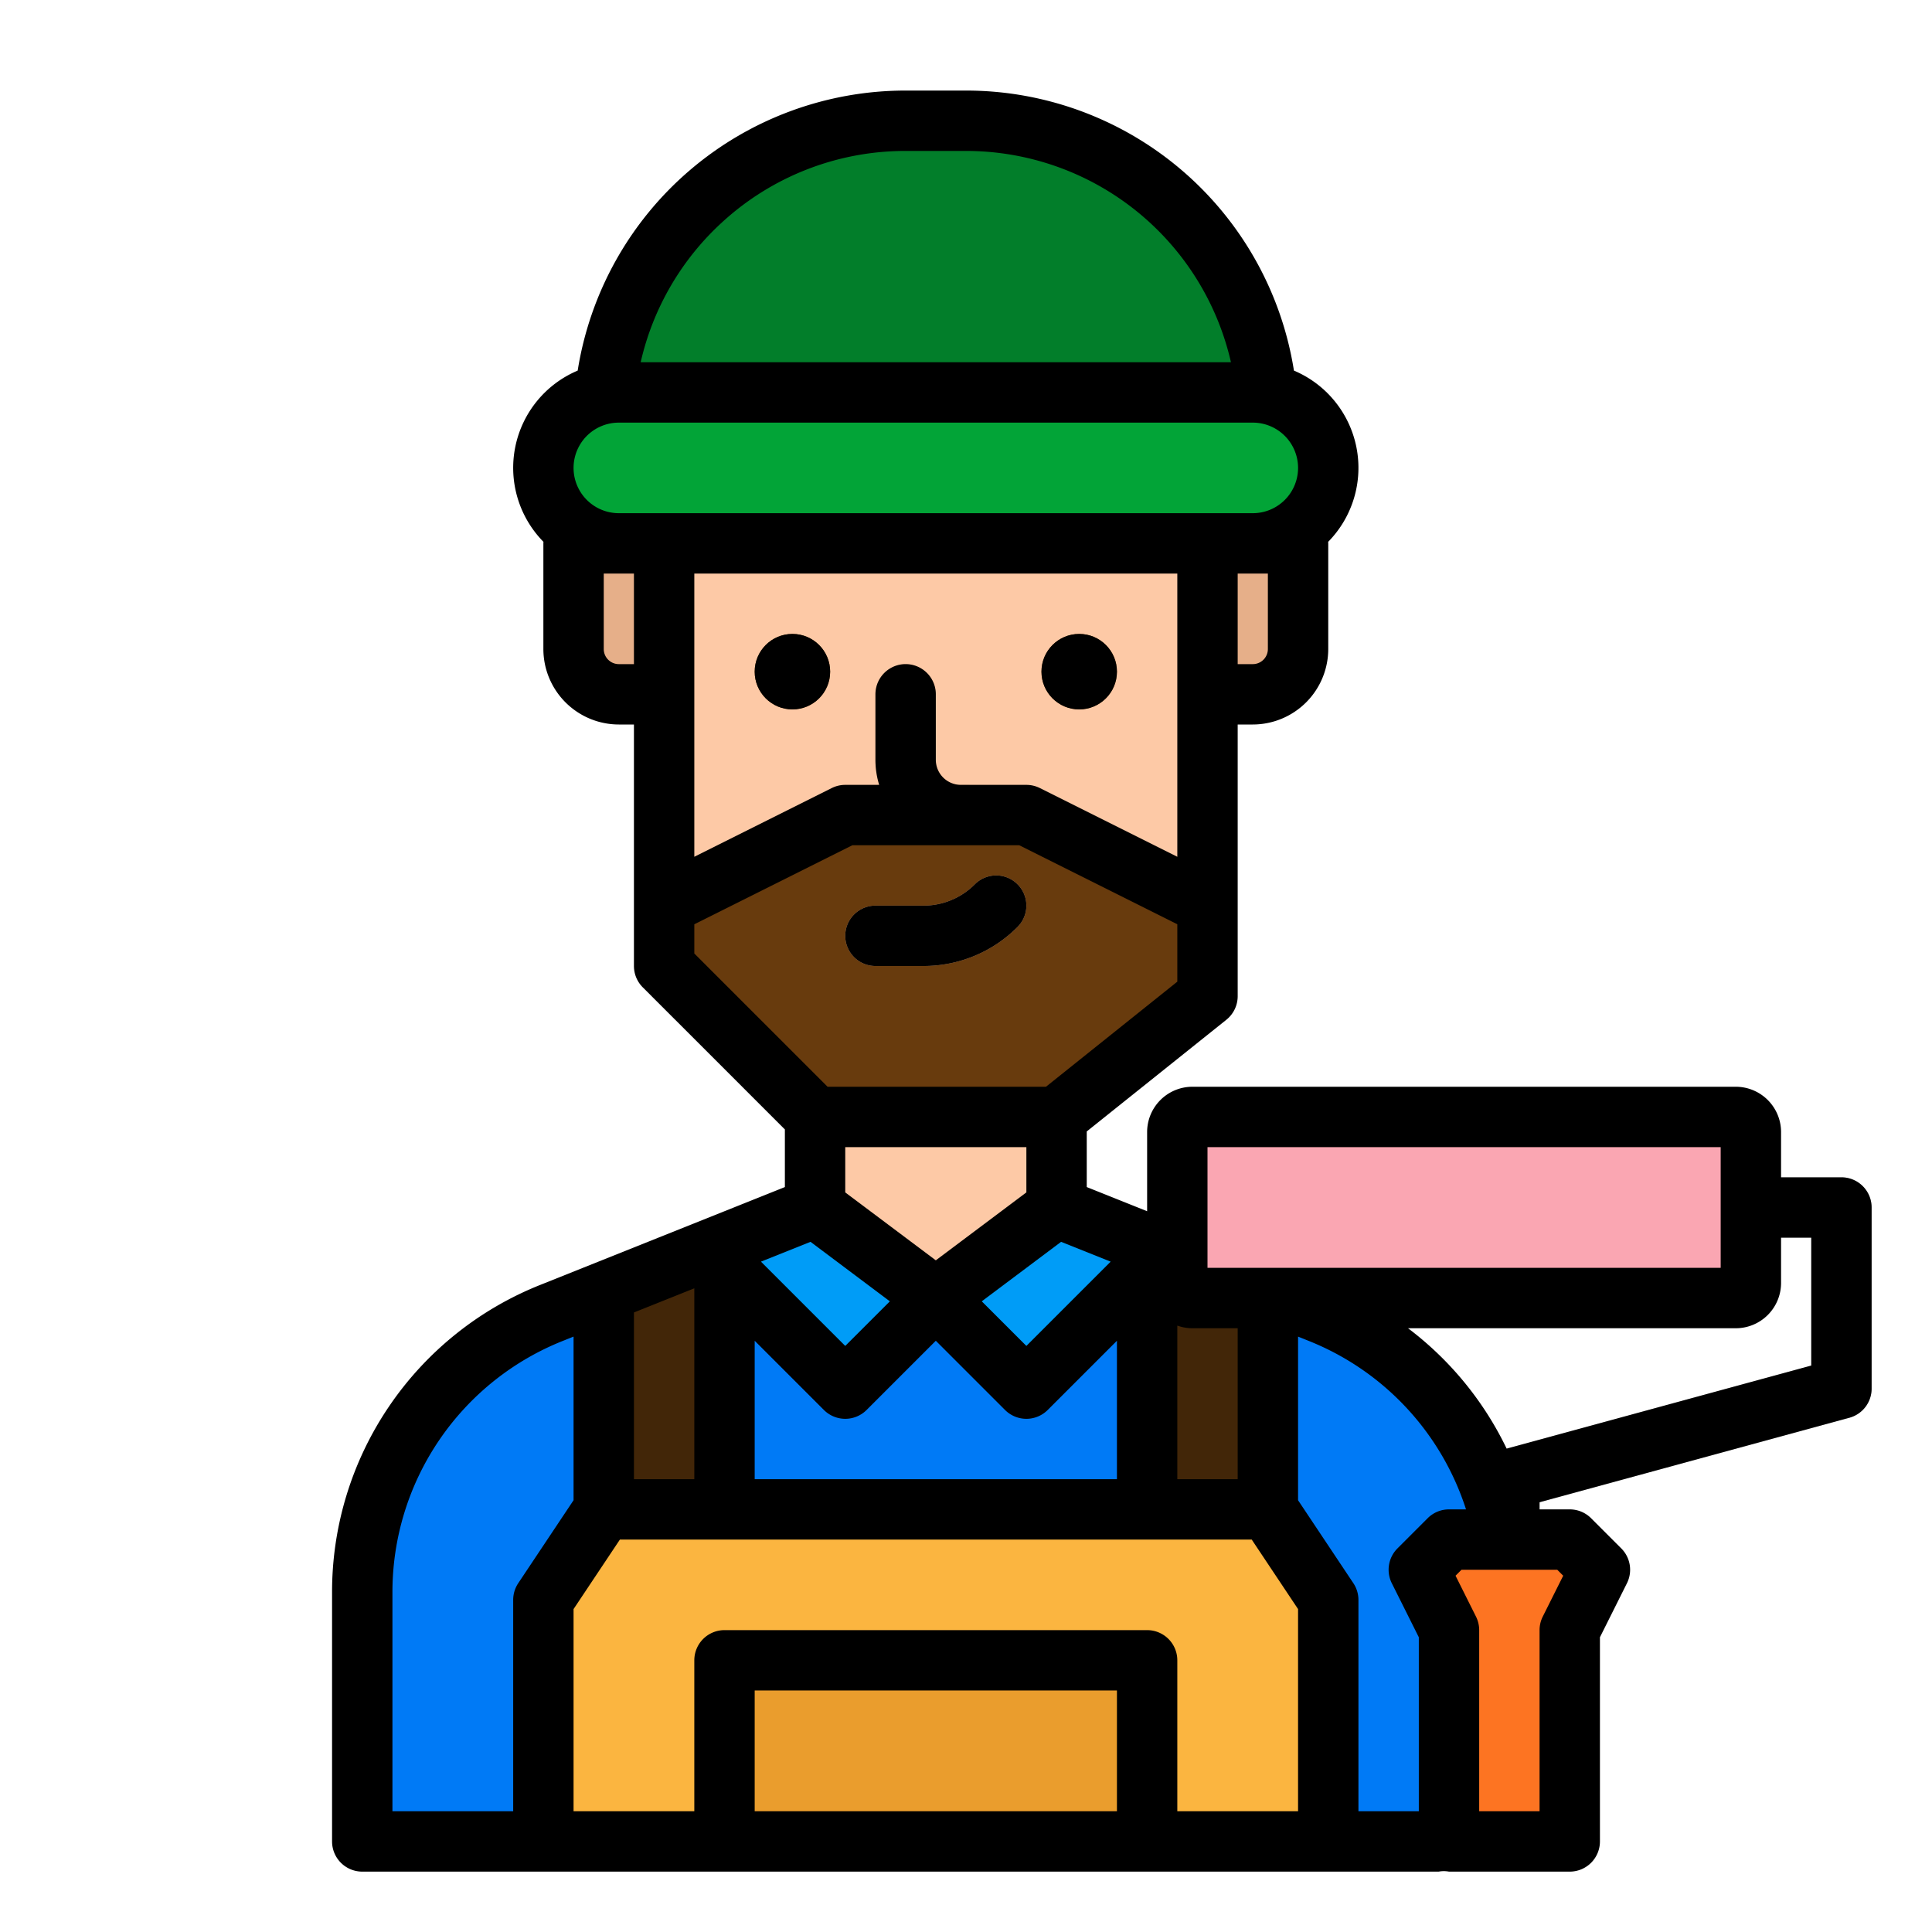 <svg height="512" viewBox="0 0 512 512" width="512" xmlns="http://www.w3.org/2000/svg"><g id="filled_outline" data-name="filled outline"><g fill="#007af6"><path d="m280 296v24l69.711 27.885a80 80 0 0 1 50.289 74.278v65.837h-304v-65.837a80 80 0 0 1 50.289-74.278l69.711-27.885v-24z"/><path d="m192 329.6v70.4h-32v-57.6z"/><path d="m336 342.4v57.6h-32v-70.4z"/></g><path d="m308.57 331.43-36.57 36.57-24-24-24 24-36.57-36.57 28.57-11.43h64z" fill="#009cf7"/><path d="m320 264-40 32h-64l-40-40v-112h144z" fill="#fdc9a6"/><circle cx="210" cy="178" fill="#683b0d" r="10"/><circle cx="286" cy="178" fill="#683b0d" r="10"/><g fill="#e6af89"><path d="m256 224h-1.365a22.661 22.661 0 0 1 -22.635-22.635v-17.365a8 8 0 0 1 16 0v17.365a6.643 6.643 0 0 0 6.635 6.635h1.365a8 8 0 0 1 0 16z"/><path d="m176 184h-12a12 12 0 0 1 -12-12v-36h24z"/><path d="m320 184h12a12 12 0 0 0 12-12v-36h-24z"/></g><path d="m280 320-32 24-32-24v-24h64z" fill="#fdc9a6"/><path d="m160 400-16 24v64h104 104v-64l-16-24z" fill="#fbb540"/><path d="m320 240-48-24h-48l-48 24v16l40 40h64l40-32z" fill="#683b0d"/><path d="m244.687 256h-12.687a8 8 0 0 1 0-16h12.687a19.187 19.187 0 0 0 13.656-5.657 8 8 0 0 1 11.314 11.314 35.082 35.082 0 0 1 -24.97 10.343z" fill="#e6af89"/><path d="m400 416a8 8 0 0 1 -8-8v-16a8 8 0 0 1 5.895-7.718l82.105-22.392v-33.89h-16a8 8 0 0 1 0-16h24a8 8 0 0 1 8 8v48a8 8 0 0 1 -5.895 7.718l-82.105 22.392v9.89a8 8 0 0 1 -8 8z" fill="#cbcbcb"/><path d="m416 488h-32v-56l-8-16 8-8h32l8 8-8 16z" fill="#fd7422"/><path d="m192 329.6v70.4h-32v-57.6z" fill="#422608"/><path d="m336 342.4v57.6h-32v-70.4z" fill="#422608"/><path d="m192 440h112v48h-112z" fill="#ea9d2d"/><rect fill="#02a437" height="40" rx="20" width="208" x="144" y="104"/><path d="m160.4 104a80.01 80.01 0 0 1 79.6-72h16a80.01 80.01 0 0 1 79.605 72z" fill="#027e2a"/><path d="m460 344h-144a4 4 0 0 1 -4-4v-40a4 4 0 0 1 4-4h144a4 4 0 0 1 4 4v40a4 4 0 0 1 -4 4z" fill="#d88f9a"/><path d="m460 336h-144a4 4 0 0 1 -4-4v-32a4 4 0 0 1 4-4h144a4 4 0 0 1 4 4v32a4 4 0 0 1 -4 4z" fill="#faa6b2"/><path d="m392 400h16v8h-16z" fill="#b9b9b9"/><circle cx="210" cy="178" r="10"/><circle cx="286" cy="178" r="10"/><path d="m232 256h12.687a35.082 35.082 0 0 0 24.97-10.343 8 8 0 0 0 -11.314-11.314 19.187 19.187 0 0 1 -13.656 5.657h-12.687a8 8 0 0 0 0 16z"/><path d="m488 312h-16v-12a12.013 12.013 0 0 0 -12-12h-144a12.013 12.013 0 0 0 -12 12v20.984l-16-6.4v-14.739l37-29.6a8 8 0 0 0 3-6.245v-72h4a20.023 20.023 0 0 0 20-20v-28c0-.138-.014-.273-.021-.409a27.975 27.975 0 0 0 -9.072-45.379 87.987 87.987 0 0 0 -86.907-74.212h-16a87.987 87.987 0 0 0 -86.907 74.212 27.975 27.975 0 0 0 -9.072 45.379c-.007.136-.021.271-.021.409v28a20.023 20.023 0 0 0 20 20h4v64a8 8 0 0 0 2.343 5.657l37.657 37.656v15.27l-64.683 25.874a87.578 87.578 0 0 0 -55.317 81.706v65.837a8 8 0 0 0 8 8h285.26a7.57 7.57 0 0 1 2.74 0h32a8 8 0 0 0 8-8v-54.111l7.155-14.311a8 8 0 0 0 -1.5-9.235l-8-8a8 8 0 0 0 -5.655-2.343h-8v-1.89l82.105-22.392a8 8 0 0 0 5.895-7.718v-48a8 8 0 0 0 -8-8zm-168-8h136v32h-136zm58.343 98.343-8 8a8 8 0 0 0 -1.5 9.235l7.157 14.311v46.111h-16v-56a7.993 7.993 0 0 0 -1.344-4.438l-14.656-21.984v-43.362l2.74 1.1a71.7 71.7 0 0 1 41.769 44.684h-4.509a8 8 0 0 0 -5.657 2.343zm-178.343-10.343v-36.687l18.343 18.344a8 8 0 0 0 11.314 0l18.343-18.343 18.343 18.343a8 8 0 0 0 11.314 0l18.343-18.344v36.687zm-32 0v-44.184l16-6.4v50.584zm56-88h48v12l-24 18-24-18zm88 47.3a11.922 11.922 0 0 0 4 .7h12v40h-16zm-17.664-16.95-22.336 22.336-11.821-11.821 21.021-15.765zm-38.336-126.35h-1.365a6.643 6.643 0 0 1 -6.635-6.635v-17.365a8 8 0 0 0 -16 0v17.365a22.554 22.554 0 0 0 .994 6.635h-8.994a7.994 7.994 0 0 0 -3.578.845l-36.422 18.211v-75.056h128v75.056l-36.422-18.211a7.994 7.994 0 0 0 -3.578-.845zm80-36a4 4 0 0 1 -4 4h-4v-24h8zm-144.466-113.246a71.822 71.822 0 0 1 48.466-18.754h16a72.037 72.037 0 0 1 70.216 56h-156.432a71.875 71.875 0 0 1 21.75-37.246zm-27.534 53.246h168a12 12 0 0 1 0 24h-168a12 12 0 0 1 0-24zm0 64a4 4 0 0 1 -4-4v-20h8v24zm20 68.944 41.889-20.944h44.222l41.889 20.944v15.211l-34.806 27.845h-57.881l-35.313-35.313zm30.8 84.156 21.024 15.768-11.824 11.818-22.336-22.335zm-110.8 93.063a71.657 71.657 0 0 1 45.26-66.851l2.74-1.1v43.362l-14.656 21.984a7.993 7.993 0 0 0 -1.344 4.442v56h-32zm96 57.837v-32h96v32zm112 0v-40a8 8 0 0 0 -8-8h-112a8 8 0 0 0 -8 8v40h-32v-53.578l12.281-18.422h167.438l12.281 18.422v53.578zm102.266-62.42-5.421 10.842a7.994 7.994 0 0 0 -.845 3.578v48h-16v-48a7.994 7.994 0 0 0 -.845-3.578l-5.421-10.842 1.579-1.58h25.374zm65.734-55.69-80.721 22.01a87.449 87.449 0 0 0 -26.133-31.9h86.854a12.013 12.013 0 0 0 12-12v-12h8z"/></g></svg>